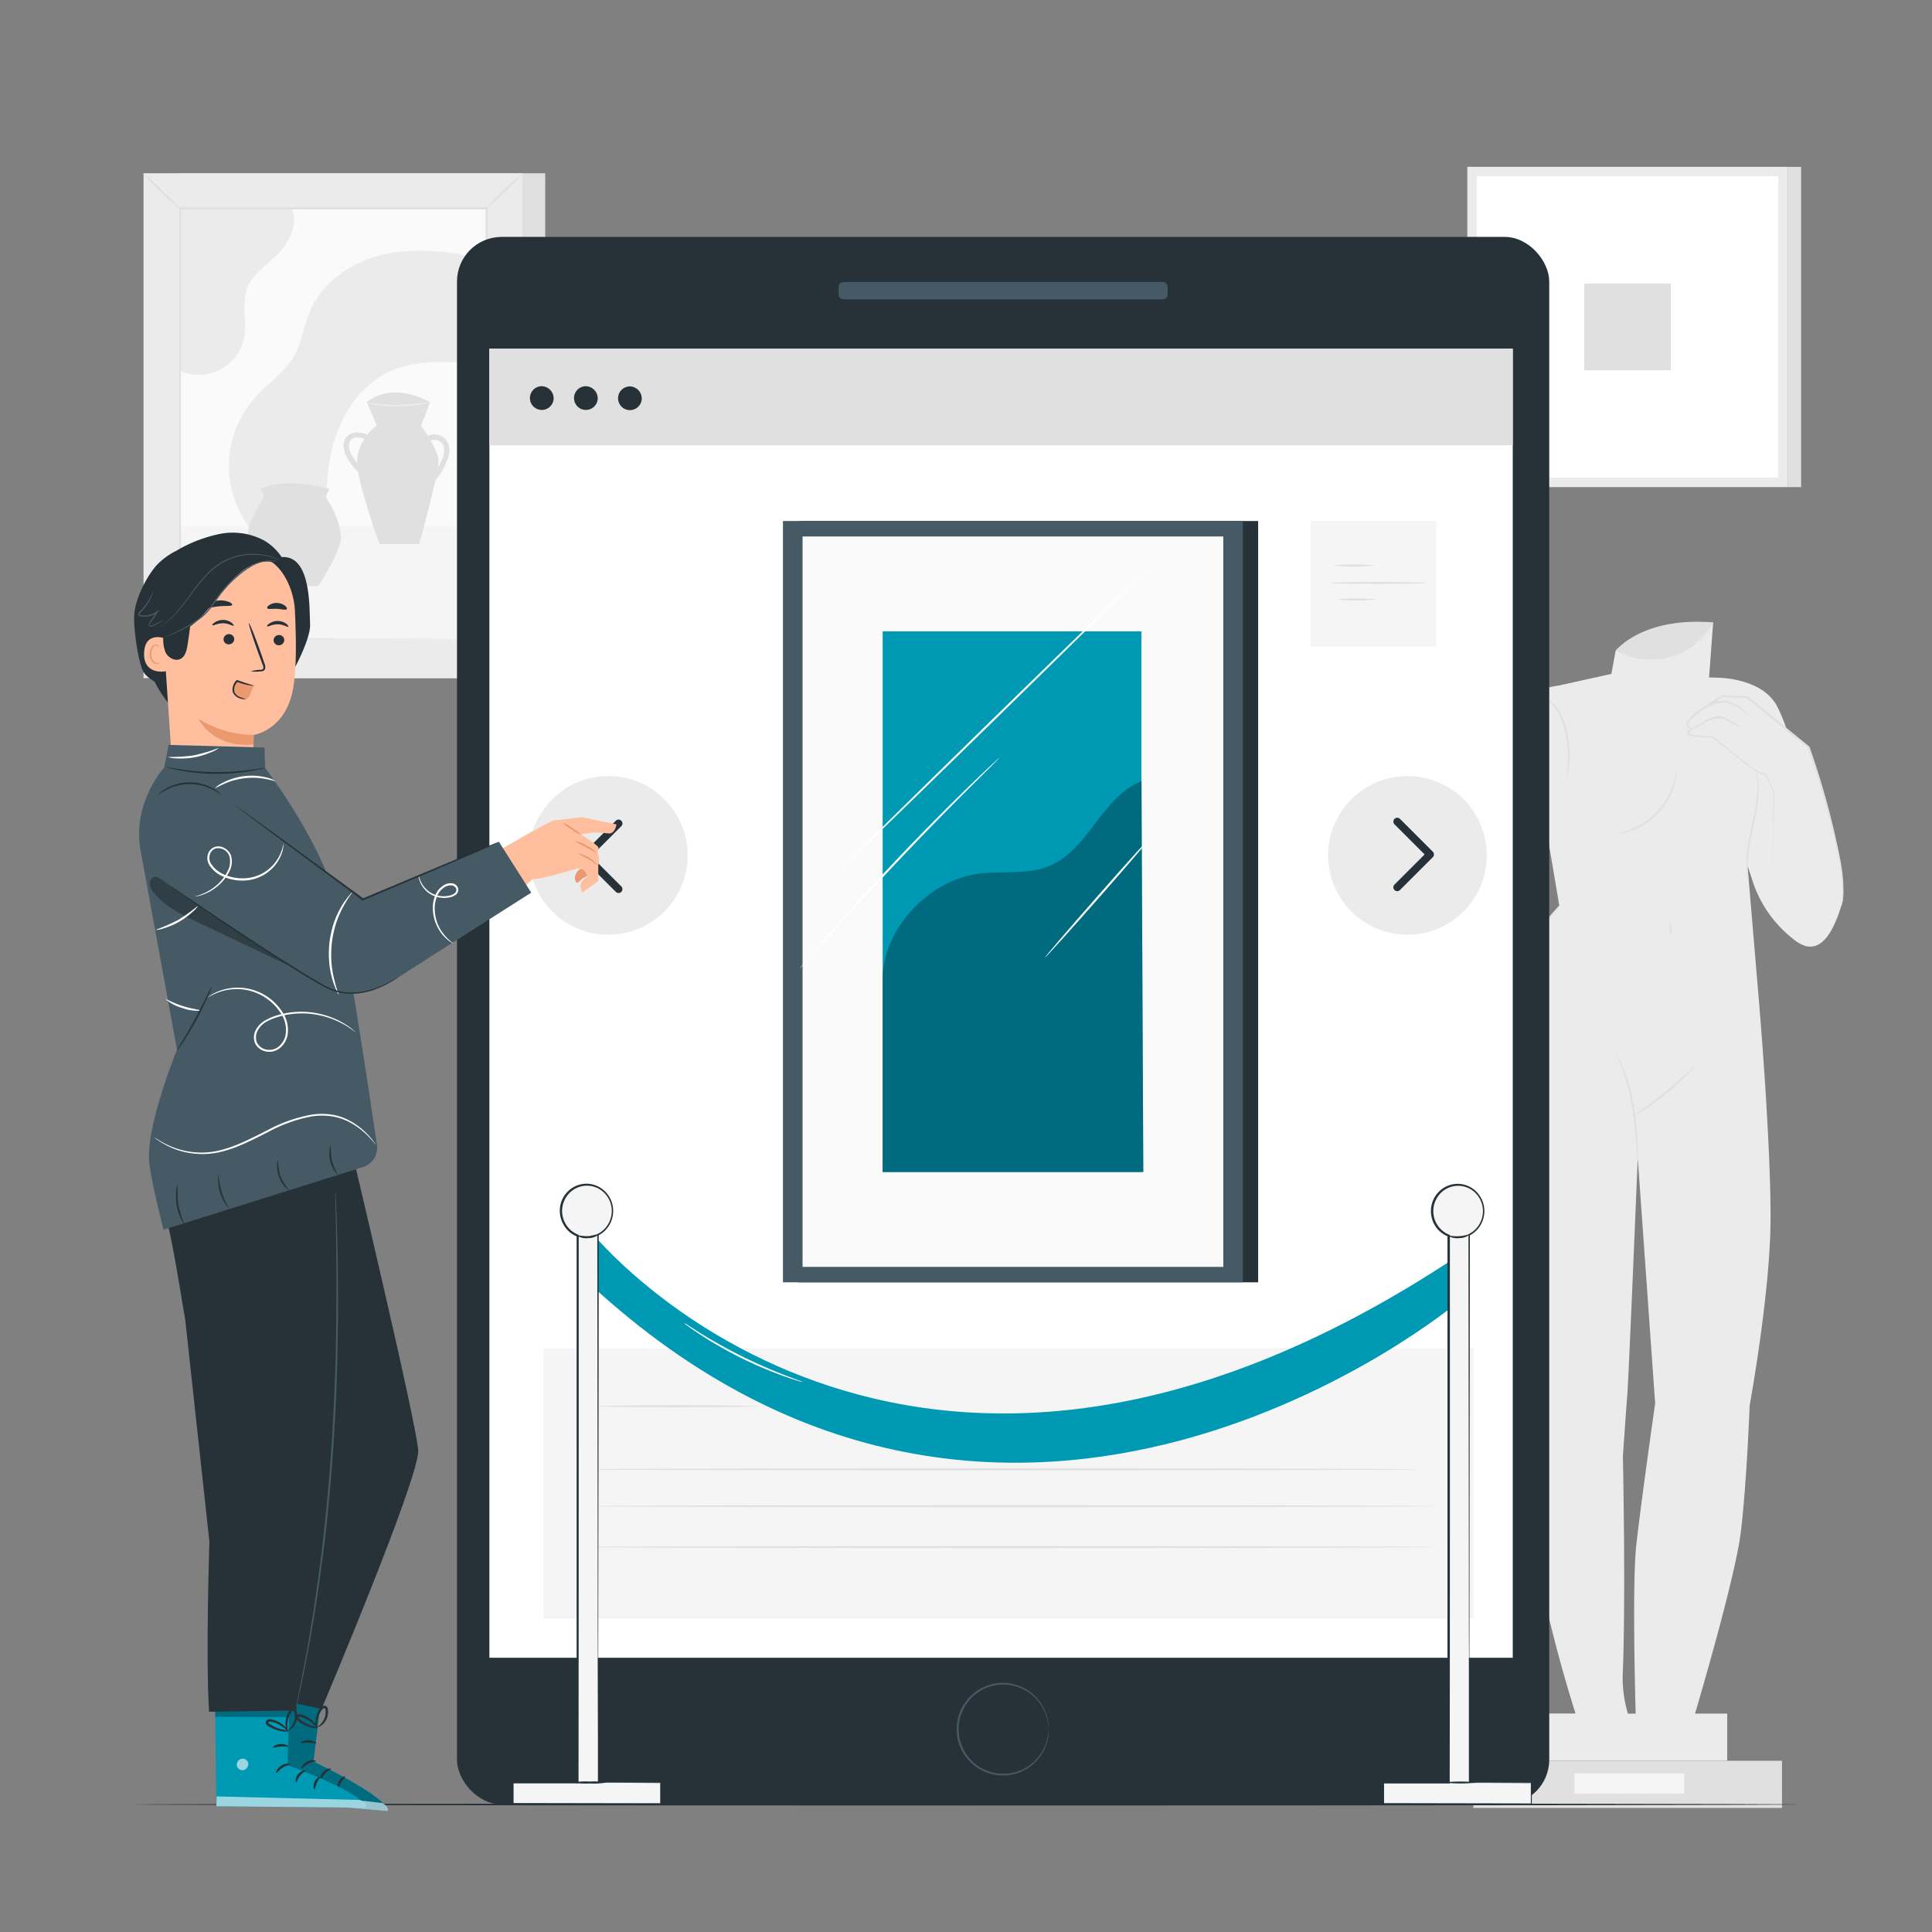 <svg xmlns="http://www.w3.org/2000/svg" viewBox="0 0 500 500"><rect x="0" y="0" width="500" height="500" fill="#808080" stroke="none"/><g id="freepik--background-complete--inject-114"><rect x="46.19" y="44.84" width="94.91" height="130.66" style="fill:#e0e0e0"></rect><rect x="37.15" y="44.84" width="98.02" height="130.66" style="fill:#ebebeb"></rect><rect x="46.5" y="53.98" width="79.34" height="111.44" style="fill:#fafafa"></rect><path d="M46.5,165.42h79.34V136.19H46.5Z" style="fill:#f5f5f5"></path><path d="M94.93,104.05l2.57,6s-5.86,4.28-5,10.87,5.74,19.91,5.74,19.91h10.26s5.13-18.57,5-21.62-4.52-9-4.52-9l2.32-6.1S102.14,98.43,94.93,104.05Z" style="fill:#e0e0e0"></path><path d="M94.4,123.71c-2-1.79-4.45-4-5.26-7a4,4,0,0,1,.45-3.55,3.57,3.57,0,0,1,3-1.26,9,9,0,0,1,2.86.7L95,113.82a8.05,8.05,0,0,0-2.43-.62,2.29,2.29,0,0,0-1.89.74,2.86,2.86,0,0,0-.21,2.38c.71,2.64,3,4.72,4.86,6.39Z" style="fill:#e0e0e0"></path><path d="M112.44,124.54l-1-.89a16,16,0,0,0,2.93-4.67,6.47,6.47,0,0,0,.59-2.32,2.89,2.89,0,0,0-.61-2,2.59,2.59,0,0,0-2.19-.8,3.84,3.84,0,0,0-2.27,1.16l-1-1a5.23,5.23,0,0,1,3.09-1.55,3.92,3.92,0,0,1,3.33,1.25,4.22,4.22,0,0,1,1,2.94,8.21,8.21,0,0,1-.69,2.78A17.39,17.39,0,0,1,112.44,124.54Z" style="fill:#e0e0e0"></path><path d="M111.3,104.1a9.33,9.33,0,0,1-2.36.59,35.07,35.07,0,0,1-5.84.53,36.93,36.93,0,0,1-5.85-.43,8.7,8.7,0,0,1-2.36-.56,16.82,16.82,0,0,1,2.41.21,53.55,53.55,0,0,0,5.8.28,55.55,55.55,0,0,0,5.79-.37A15.81,15.81,0,0,1,111.3,104.1Z" style="fill:#ebebeb"></path><path d="M125.84,69.05c-1-1.35-5.72-3.07-7.38-3.34-7.38-1.22-15.1-1.34-22.2,1S82.72,74.15,80,81.09C78.51,84.68,78.07,88.64,76.2,92c-2.38,4.29-6.72,7.06-10,10.68a26.6,26.6,0,0,0-1.39,34.21l19.92.25c-.49-7.84-.47-15.85,1.86-23.34S93.84,99.34,101,96.09c7.51-3.4,17-2.58,25.19-1.41Z" style="fill:#ebebeb"></path><path d="M75.34,54c2.21,3.4-.63,9-3.52,11.8S65.24,71,63.89,74.85s0,8.08-.63,12.09a12,12,0,0,1-16.76,9V54Z" style="fill:#ebebeb"></path><path d="M67.48,126.52s1.08,1.52.65,2.49-5.63,7.9-3.68,12.66a54.46,54.46,0,0,0,5.84,10H82.41s6-9.41,5.84-12.55c-.21-5.2-4-10.6-4-10.6l1-2S74,123.28,67.48,126.52Z" style="fill:#e0e0e0"></path><path d="M125.84,165.42s0-.19,0-.54,0-.89,0-1.57c0-1.4,0-3.44,0-6.09,0-5.32,0-13.08-.06-22.89,0-19.62-.07-47.45-.11-80.35l.22.22-79.33,0h0l.25-.25c0,41.74,0,80.34,0,111.44l-.2-.2,57.68.1,16,.05,4.21,0c1,0,1.45,0,1.45,0l-1.41,0-4.17,0-16,.06-57.81.1h-.2v-.2c0-31.1,0-69.7,0-111.44v-.25h.26l79.33,0h.23V54c0,33-.08,60.84-.11,80.49,0,9.8,0,17.54-.06,22.85,0,2.63,0,4.66,0,6,0,.67,0,1.19,0,1.54S125.84,165.42,125.84,165.42Z" style="fill:#e0e0e0"></path><path d="M135.16,44.84a33.45,33.45,0,0,1-4.48,4.75A58.23,58.23,0,0,1,125.84,54a34.66,34.66,0,0,1,4.49-4.75A61.16,61.16,0,0,1,135.16,44.84Z" style="fill:#e0e0e0"></path><path d="M36.89,44.81a45.78,45.78,0,0,1,5,4.41A44.42,44.42,0,0,1,46.58,54a45.88,45.88,0,0,1-5-4.42A43.05,43.05,0,0,1,36.89,44.81Z" style="fill:#e0e0e0"></path><path d="M37.15,175.5a44.27,44.27,0,0,1,4.45-4.94,43.78,43.78,0,0,1,4.81-4.6A44.46,44.46,0,0,1,42,170.9,43.78,43.78,0,0,1,37.15,175.5Z" style="fill:#e0e0e0"></path><path d="M134.85,175.67c-.13.08-1.75-2.57-4.26-5.42s-4.91-4.82-4.81-4.94a7,7,0,0,1,1.67,1.17,32.22,32.22,0,0,1,6.46,7.38A6.88,6.88,0,0,1,134.85,175.67Z" style="fill:#e0e0e0"></path><rect x="379.75" y="43.17" width="82.89" height="82.89" style="fill:#ebebeb"></rect><rect x="382.19" y="45.6" width="78.01" height="78.01" style="fill:#fff"></rect><rect x="410" y="73.41" width="22.4" height="22.4" style="fill:#e0e0e0"></rect><rect x="462.64" y="43.19" width="3.49" height="82.87" style="fill:#e0e0e0"></rect><path d="M383.13,272.84c-2.29,18.35,3.58,46.32,8.93,62.58s4.21,34.23,4.21,53.35,11.47,54.68,11.47,54.68v0H393.19v12.21H447V443.48h-8.33c2.23-7.53,10.54-36.15,11.86-47.06,1.53-12.62,2.28-32.71,2.28-32.71s5.45-29.65,5.41-48.69c0-21.35-3.1-57-3.1-57l-2.86-34,1.21,3.71A31.36,31.36,0,0,0,464.07,243a9.93,9.93,0,0,0,3.2,1.84c3.4.78,6.53-1.57,9.28-10.45s-8.49-41-8.49-41l-5.69-4.63a40.8,40.8,0,0,0-2.52-6.09c-3.85-7.18-15-7.27-15-7.27h0l-2.54-.09,1.05-14.18c-11.56-.74-19.87,1.79-25.24,7.27l-1.09,6-13.54,3s-9.66,1-13.55,7.58-20.5,45.38-20.66,50.46,17.1,25.57,17.1,25.57l.15-.24A47.16,47.16,0,0,0,383.13,272.84ZM420,432.36c.76-20.65,0-55.44,0-55.44s.76-11.09,1.15-16.06,2.7-61.17,2.7-61.17l4.5,63.49s-3.75,26.33-4.9,36.86c-1,9.35-.32,37.32-.14,43.44h-2A31.92,31.92,0,0,1,420,432.36ZM389.37,231l10.4-19,3.77,22.35A92.19,92.19,0,0,0,393,248.13Z" style="fill:#ebebeb"></path><path d="M420,432.36c.76-20.65,0-55.44,0-55.44s.76-11.09,1.15-16.06,2.7-61.17,2.7-61.17l4.5,63.49s-3.75,26.33-4.9,36.86c-1,9.35-.32,37.32-.14,43.44h-2A31.92,31.92,0,0,1,420,432.36ZM389.37,231l10.4-19,3.77,22.35A92.19,92.19,0,0,0,393,248.13Z" style="fill:none"></path><path d="M432.26,239c-.13,0-.2.67-.14,1.48s.23,1.46.36,1.44.2-.67.14-1.48S432.4,239,432.26,239Z" style="fill:#e0e0e0"></path><path d="M423.83,300.52a5,5,0,0,0,.06-1.13c0-.72,0-1.77-.07-3.06a84.9,84.9,0,0,0-1-10.05,43.18,43.18,0,0,0-2.65-9.76,23.4,23.4,0,0,0-1.36-2.75,4.67,4.67,0,0,0-.63-.93c-.08,0,.75,1.41,1.66,3.81a49.76,49.76,0,0,1,2.49,9.71c.65,3.87.93,7.42,1.14,10,.09,1.21.16,2.22.22,3A5.53,5.53,0,0,0,423.83,300.52Z" style="fill:#e0e0e0"></path><path d="M438.68,275.88a23.57,23.57,0,0,0-2.28,2c-1.38,1.27-3.31,3-5.53,4.79s-4.3,3.34-5.82,4.43a24.79,24.79,0,0,0-2.45,1.81,15.4,15.4,0,0,0,2.64-1.52,70.52,70.52,0,0,0,11.41-9.25A15.74,15.74,0,0,0,438.68,275.88Z" style="fill:#e0e0e0"></path><path d="M403.82,234.17a1.82,1.82,0,0,0-.35.34l-1,1.06c-.81.92-2,2.27-3.37,4s-3,3.77-4.69,6.15a71.85,71.85,0,0,0-5,8.07A56.2,56.2,0,0,0,383.75,270a51.64,51.64,0,0,0-.64,5.18c0,.57-.06,1-.08,1.42a2,2,0,0,0,0,.49,1.87,1.87,0,0,0,.1-.49c.05-.38.11-.84.18-1.4.1-1.23.4-3,.78-5.14a59.87,59.87,0,0,1,5.82-16,73.78,73.78,0,0,1,4.93-8c1.64-2.39,3.23-4.47,4.59-6.2l3.24-4.08.88-1.11C403.74,234.32,403.84,234.18,403.82,234.17Z" style="fill:#e0e0e0"></path><rect x="381.3" y="455.69" width="79.88" height="12.2" style="fill:#e0e0e0"></rect><path d="M405.52,200.82a2.55,2.55,0,0,0,.25-.87,22.45,22.45,0,0,0,.35-2.42,26.7,26.7,0,0,0-.54-8.05,20.77,20.77,0,0,0-1.38-4.25,10.07,10.07,0,0,0-2.07-3,5.61,5.61,0,0,0-2.09-1.33,3,3,0,0,0-.65-.16c-.15,0-.23,0-.23,0a7.45,7.45,0,0,1,2.72,1.75,10.28,10.28,0,0,1,1.9,3,22.84,22.84,0,0,1,1.31,4.16,30.35,30.35,0,0,1,.68,7.93C405.67,199.55,405.44,200.81,405.52,200.82Z" style="fill:#e0e0e0"></path><path d="M458.84,230a3,3,0,0,0,0-.44c0-.32,0-.76,0-1.31,0-1.18.06-2.86.1-5,.05-4.37.13-10.63.23-18.31v0l0,0-2.07-4.58,0-.1-.14,0a5.74,5.74,0,0,1-1.73-.62,16.36,16.36,0,0,1-1.68-1c-1.1-.74-2.16-1.64-3.27-2.51l-6.88-5.49-.07-.05h-.07c-1.31-.06-2.67-.15-4-.29a12.59,12.59,0,0,1-2-.33c-.19-.09-.14,0-.16-.11a.71.71,0,0,1,.16-.35,3.86,3.86,0,0,1,.69-.71l.38-.31-.47-.12a1.67,1.67,0,0,1-.84-.45c-.19-.21-.16-.47,0-.76a9.25,9.25,0,0,1,1.49-1.74l.07-.09c.05,0,.2-.18.33-.28l.42-.32.89-.63,1.84-1.23,3.82-2.47-.14,0h.13l6.25.26-.15-.05,15.94,13-.07-.11A219.88,219.88,0,0,1,476,222.66a48,48,0,0,1,.92,8.62,18.79,18.79,0,0,1-.2,2.29l-.12.58c0,.13,0,.2,0,.2l.06-.19.16-.58a14.65,14.65,0,0,0,.27-2.3,43.59,43.59,0,0,0-.79-8.66,209.37,209.37,0,0,0-8-29.35l0-.06-.05,0-15.92-13-.06-.05h-.08l-6.25-.27h-.21l-.07,0-3.82,2.47-1.85,1.24-.9.64a4.61,4.61,0,0,0-.9.78l.07-.08a9.47,9.47,0,0,0-1.59,1.85,1.39,1.39,0,0,0-.26.66,1,1,0,0,0,.24.7,2.14,2.14,0,0,0,1.11.6l-.1-.43a4.73,4.73,0,0,0-.79.82,1.18,1.18,0,0,0-.25.61.49.49,0,0,0,.15.41.78.78,0,0,0,.33.18,11.82,11.82,0,0,0,2.13.35c1.38.14,2.74.22,4.06.28l-.14-.05,6.91,5.47c1.11.87,2.17,1.76,3.3,2.52a16.09,16.09,0,0,0,1.73,1,5.75,5.75,0,0,0,1.92.66l-.19-.12c.74,1.6,1.44,3.14,2.1,4.57V205c0,7.68-.05,13.94-.07,18.31,0,2.15,0,3.83,0,5,0,.55,0,1,0,1.31A3.72,3.72,0,0,0,458.84,230Z" style="fill:#e0e0e0"></path><path d="M450.72,188.11c0-.07-.73-.33-1.81-1a20.56,20.56,0,0,0-2-1.17,4.79,4.79,0,0,0-2.83-.51,7.56,7.56,0,0,0-2.68,1c-.75.43-1.38.88-1.92,1.22-1.08.71-1.82,1-1.79,1.07a4.8,4.8,0,0,0,2-.77c1.14-.59,2.6-1.74,4.49-2a4.44,4.44,0,0,1,2.57.43c.76.34,1.41.75,2,1.06A4.31,4.31,0,0,0,450.72,188.11Z" style="fill:#e0e0e0"></path><path d="M452.57,185.2a9.13,9.13,0,0,0-1.8-1.83,9.68,9.68,0,0,0-2.37-1.5,6.41,6.41,0,0,0-3.44-.45,11.17,11.17,0,0,0-5.54,2.74,10,10,0,0,0-1.83,1.79,16.79,16.79,0,0,0,2.05-1.51,11.94,11.94,0,0,1,5.39-2.53,6.27,6.27,0,0,1,3.2.38,11,11,0,0,1,2.33,1.36A21.43,21.43,0,0,0,452.57,185.2Z" style="fill:#e0e0e0"></path><path d="M454.53,199.54c-.11,0,.3,1.59.28,4.17a31.86,31.86,0,0,1-.4,4.51c-.27,1.68-.65,3.53-1.08,5.46s-.8,3.8-1.06,5.5a29,29,0,0,0-.33,4.57,13.38,13.38,0,0,0,.1,1.76,8.19,8.19,0,0,0,.19,1.31,4.49,4.49,0,0,0,.28,1.1c.11,0-.27-1.59-.22-4.17a30.76,30.76,0,0,1,.44-4.5c.28-1.69.67-3.53,1.09-5.47s.79-3.8,1-5.5a26.49,26.49,0,0,0,.3-4.57A15.07,15.07,0,0,0,455,202a9,9,0,0,0-.21-1.31A5.5,5.5,0,0,0,454.53,199.54Z" style="fill:#e0e0e0"></path><path d="M389,231.78s-.22-.55-.87-1.22a8.53,8.53,0,0,0-3.06-1.93,8.32,8.32,0,0,0-3.6-.48,3.24,3.24,0,0,0-1.45.37,13.53,13.53,0,0,1,4.87.58A13.26,13.26,0,0,1,389,231.78Z" style="fill:#e0e0e0"></path><path d="M433.89,199.54c-.1,0-.19,1.31-.82,3.31a18.67,18.67,0,0,1-1.47,3.37,19.24,19.24,0,0,1-6,6.57,19.11,19.11,0,0,1-3.23,1.75c-1.95.8-3.25,1-3.23,1.1a3.35,3.35,0,0,0,.92-.1,6.38,6.38,0,0,0,1.06-.24,11.08,11.08,0,0,0,1.37-.43,17,17,0,0,0,3.36-1.69,20.2,20.2,0,0,0,3.52-3,19.67,19.67,0,0,0,2.66-3.76,16.74,16.74,0,0,0,1.4-3.48,10.59,10.59,0,0,0,.32-1.41,7.45,7.45,0,0,0,.15-1.08A3.91,3.91,0,0,0,433.89,199.54Z" style="fill:#e0e0e0"></path><rect x="407.44" y="458.97" width="28.46" height="5.22" style="fill:#f5f5f5"></rect><path d="M443.41,161.09s-10.37,15.26-25.24,7.27C418.17,168.36,425.13,159.54,443.41,161.09Z" style="fill:#e0e0e0"></path><path d="M418.54,168a41.46,41.46,0,0,0,3.9,1.48,17.94,17.94,0,0,0,9.88,0,19.38,19.38,0,0,0,8.43-5.2c1.78-1.87,2.57-3.29,2.66-3.23a4.36,4.36,0,0,1-.52,1,17.87,17.87,0,0,1-1.86,2.48,18.64,18.64,0,0,1-8.56,5.45,17.46,17.46,0,0,1-10.13-.15,15.1,15.1,0,0,1-2.85-1.23A3.58,3.58,0,0,1,418.54,168Z" style="fill:#e0e0e0"></path></g><g id="freepik--Device--inject-114"><rect x="118.27" y="61.31" width="282.67" height="405.66" rx="11.55" style="fill:#263238"></rect><rect x="126.65" y="90.25" width="264.85" height="338.78" style="fill:#fff"></rect><path d="M271.38,447.51a22.15,22.15,0,0,0-.46-2.85,11.79,11.79,0,0,0-4.29-6.37,11.58,11.58,0,0,0-10.95-1.62,10.92,10.92,0,0,0-2.92,1.58,10.47,10.47,0,0,0-2.43,2.45,11.47,11.47,0,0,0,0,13.62,10.71,10.71,0,0,0,2.43,2.46,10.88,10.88,0,0,0,2.92,1.57,11.57,11.57,0,0,0,10.95-1.62,11.79,11.79,0,0,0,4.29-6.37,21.86,21.86,0,0,0,.46-2.85,3.91,3.91,0,0,1,0,.75,5.34,5.34,0,0,1-.06.92,8.48,8.48,0,0,1-.22,1.23,11.76,11.76,0,0,1-4.27,6.6,11.87,11.87,0,0,1-11.32,1.77,12,12,0,0,1-5.59-4.17,11.94,11.94,0,0,1,0-14.2,11.22,11.22,0,0,1,2.55-2.55,11.6,11.6,0,0,1,3-1.62,11.87,11.87,0,0,1,15.59,8.37,8.6,8.6,0,0,1,.22,1.24,5.17,5.17,0,0,1,.06.91A3.91,3.91,0,0,1,271.38,447.51Z" style="fill:#455a64"></path><rect x="217.04" y="72.99" width="85.14" height="4.48" rx="1.22" style="fill:#455a64"></rect><rect x="126.65" y="90.25" width="264.85" height="25" style="fill:#e0e0e0"></rect><path d="M143.28,103.19a3.07,3.07,0,1,1-3.07-3.24A3.16,3.16,0,0,1,143.28,103.19Z" style="fill:#263238"></path><path d="M154.69,103.19a3.07,3.07,0,1,1-3.07-3.24A3.16,3.16,0,0,1,154.69,103.19Z" style="fill:#263238"></path><path d="M166.09,103.19A3.07,3.07,0,1,1,163,100,3.16,3.16,0,0,1,166.09,103.19Z" style="fill:#263238"></path><rect x="140.63" y="348.95" width="240.73" height="69.91" style="fill:#f5f5f5"></rect><path d="M196,363.93c0,.14-9.35.26-20.88.26s-20.89-.12-20.89-.26,9.35-.26,20.89-.26S196,363.79,196,363.93Z" style="fill:#e0e0e0"></path><path d="M367.15,380.27c0,.15-48.88.26-109.17.26s-109.18-.11-109.18-.26S197.67,380,258,380,367.15,380.13,367.15,380.27Z" style="fill:#e0e0e0"></path><path d="M371.69,389.8c0,.15-49.39.27-110.3.27s-110.32-.12-110.32-.27,49.38-.26,110.32-.26S371.69,389.66,371.69,389.8Z" style="fill:#e0e0e0"></path><path d="M371.51,400.38c0,.14-50.1.26-111.89.26s-111.91-.12-111.91-.26,50.09-.26,111.91-.26S371.51,400.24,371.51,400.38Z" style="fill:#e0e0e0"></path><circle cx="157.43" cy="221.37" r="20.53" style="fill:#ebebeb"></circle><path d="M160.08,231.11a1,1,0,0,1-.7-.29l-8.5-8.5a1,1,0,0,1-.3-.71,1,1,0,0,1,.3-.71l8.5-8.5a1,1,0,0,1,1.41,0,1,1,0,0,1,0,1.42L153,221.61l7.79,7.79a1,1,0,0,1-.71,1.71Z" style="fill:#263238"></path><circle cx="364.25" cy="221.37" r="20.53" style="fill:#ebebeb"></circle><path d="M361.6,230.63a1,1,0,0,1-.7-.29,1,1,0,0,1,0-1.42l7.79-7.79-7.79-7.79a1,1,0,0,1,1.41-1.42l8.5,8.5a1,1,0,0,1,0,1.42l-8.5,8.5A1,1,0,0,1,361.6,230.63Z" style="fill:#263238"></path><rect x="206.59" y="134.84" width="119.02" height="197.02" style="fill:#263238"></rect><rect x="202.63" y="134.84" width="119.02" height="197.02" style="fill:#455a64"></rect><rect x="207.7" y="138.84" width="108.89" height="189.03" style="fill:#fafafa"></rect><rect x="228.43" y="163.4" width="66.96" height="139.9" style="fill:#0099B3"></rect><path d="M228.43,253.79C228.28,240.73,240,228,253,226.14c6.17-.87,12.72.36,18.49-2,10.29-4.22,13.57-17.89,23.93-21.95l.47,101.12H228.43Z" style="fill:#0099B3"></path><g style="opacity:0.3"><path d="M228.43,253.79C228.28,240.73,240,228,253,226.14c6.17-.87,12.72.36,18.49-2,10.29-4.22,13.57-17.89,23.93-21.95l.47,101.12H228.43Z"></path></g><path d="M298.91,145.42c.1.11-18.65,18.58-41.87,41.26s-42.14,41-42.24,40.9,18.64-18.58,41.87-41.27S298.81,145.32,298.91,145.42Z" style="fill:#fff"></path><path d="M207,250.63a5.57,5.57,0,0,1,.46-.61l1.39-1.69c1.22-1.46,3-3.55,5.23-6.11,4.46-5.12,10.73-12.11,17.86-19.64s13.77-14.16,18.64-18.89c2.44-2.37,4.43-4.27,5.82-5.56l1.61-1.48a4.77,4.77,0,0,1,.59-.49,5,5,0,0,1-.52.57l-1.54,1.55-5.7,5.67c-4.81,4.79-11.4,11.47-18.52,19s-13.43,14.46-18,19.52l-5.35,6-1.47,1.62A3.51,3.51,0,0,1,207,250.63Z" style="fill:#fff"></path><path d="M298.19,216.24c.11.1-6,7.24-13.7,16s-14,15.71-14.09,15.62,6-7.24,13.7-16S298.08,216.15,298.19,216.24Z" style="fill:#fff"></path><rect x="339.23" y="134.84" width="32.47" height="32.47" style="fill:#f5f5f5"></rect><path d="M356,146.35a60,60,0,0,1-11.16,0,60,60,0,0,1,11.16,0Z" style="fill:#e0e0e0"></path><path d="M368.8,150.86c0,.15-5.42.26-12.1.26s-12.11-.11-12.11-.26,5.42-.26,12.11-.26S368.8,150.72,368.8,150.86Z" style="fill:#e0e0e0"></path><path d="M356.22,155.14a50.25,50.25,0,0,1-10.21,0,48.4,48.4,0,0,1,10.21,0Z" style="fill:#e0e0e0"></path><path d="M152.86,318.69S234,420.21,377.05,325.2v12s-114.88,96.12-224.19-4.72Z" style="fill:#0099B3"></path><path d="M154.74,461.32V319.54a6.66,6.66,0,1,0-5.3.24V461.32H132.63v5.47h38.29v-5.47Z" style="fill:#f5f5f5"></path><path d="M154.74,461.32l1.07,0,3.11,0,12-.06h.1v.1c0,1.68,0,3.51,0,5.47v.11h-.11l-38.29.07h-.18v-5.84h17l-.21.2c0-33,0-74.28,0-119,0-7.64,0-15.18,0-22.57l.16.23a7,7,0,0,1-3.62-3.23A7.19,7.19,0,0,1,145,312a7.1,7.1,0,0,1,2.44-4.09,6.8,6.8,0,0,1,8.8.11,7.11,7.11,0,0,1,2.32,4,7.25,7.25,0,0,1-.59,4.52,7.09,7.09,0,0,1-3.16,3.2l.13-.22c0,41.12-.09,76.53-.11,101.68,0,12.58-.06,22.59-.07,29.47,0,3.43,0,6.08,0,7.88,0,.9,0,1.58,0,2.05s0,.7,0,.7,0-.22,0-.67,0-1.14,0-2c0-1.79,0-4.42,0-7.83,0-6.87,0-16.86-.07-29.42,0-25.19-.07-60.65-.11-101.84v-.15l.13-.07a6.53,6.53,0,0,0,2.94-3,6.7,6.7,0,0,0,.55-4.21,6.62,6.62,0,0,0-2.16-3.71,6.34,6.34,0,0,0-8.17-.1,6.62,6.62,0,0,0-1.61,8.23,6.55,6.55,0,0,0,3.35,3l.16.06v22.74c0,44.69,0,86-.05,119v.2h-17l.19-.19c0,1.92,0,3.8,0,5.47l-.18-.18,38.29.07-.12.11c0-2,0-3.79,0-5.47l.1.1-12.06-.06-3.09,0Z" style="fill:#263238"></path><path d="M155.28,319.22a4.3,4.3,0,0,1-3,1.2,4.37,4.37,0,0,1-3.17-.79,19.29,19.29,0,0,0,3.13.29A19.25,19.25,0,0,0,155.28,319.22Z" style="fill:#263238"></path><path d="M157,461.31a19.44,19.44,0,0,1-4.4.25,19.44,19.44,0,0,1-4.4-.25,19.44,19.44,0,0,1,4.4-.25A19.44,19.44,0,0,1,157,461.31Z" style="fill:#263238"></path><path d="M380.15,461.32V319.54a6.66,6.66,0,1,0-5.3.24V461.32H358v5.47h38.29v-5.47Z" style="fill:#f5f5f5"></path><path d="M380.15,461.32l1.07,0,3.11,0,12-.06h.1v.1c0,1.68,0,3.51,0,5.47v.11h-.11L358,467h-.18v-5.84h17l-.21.2c0-33,0-74.28,0-119V319.78l.16.23a7,7,0,0,1-3.62-3.23,7.19,7.19,0,0,1-.69-4.75,7.1,7.1,0,0,1,2.44-4.09,6.8,6.8,0,0,1,8.8.11,7.11,7.11,0,0,1,2.32,4,7.25,7.25,0,0,1-.59,4.52,7.09,7.09,0,0,1-3.16,3.2l.13-.22c-.05,41.12-.09,76.53-.11,101.68,0,12.58-.06,22.59-.07,29.47,0,3.43,0,6.08,0,7.88,0,.9,0,1.58,0,2.05s0,.7,0,.7,0-.22,0-.67,0-1.14,0-2c0-1.79,0-4.42,0-7.83,0-6.87,0-16.86-.07-29.42,0-25.19-.07-60.65-.11-101.84v-.15l.13-.07a6.53,6.53,0,0,0,2.94-3,6.7,6.7,0,0,0,.55-4.21,6.62,6.62,0,0,0-2.16-3.71,6.34,6.34,0,0,0-8.17-.1,6.65,6.65,0,0,0-1.61,8.23,6.55,6.55,0,0,0,3.35,3l.16.06v22.74c0,44.69,0,86-.05,119v.2H358l.19-.19c0,1.92,0,3.8,0,5.47l-.18-.18,38.29.07-.12.11c0-2,0-3.79,0-5.47l.1.1-12.05-.06-3.1,0Z" style="fill:#263238"></path><path d="M380.69,319.22a4.3,4.3,0,0,1-3,1.2,4.37,4.37,0,0,1-3.17-.79,10,10,0,0,0,6.2-.41Z" style="fill:#263238"></path><path d="M382.39,461.31a38.84,38.84,0,0,1-8.8,0,38.84,38.84,0,0,1,8.8,0Z" style="fill:#263238"></path><path d="M207.78,357.68a7.26,7.26,0,0,1-1.31-.34c-.84-.24-2.05-.64-3.52-1.16a104.29,104.29,0,0,1-21.84-10.86c-1.31-.86-2.35-1.58-3.05-2.1a7,7,0,0,1-1.06-.85,7.07,7.07,0,0,1,1.17.68l3.13,2c2.65,1.64,6.38,3.8,10.64,5.92s8.23,3.78,11.13,4.91l3.46,1.31A6.77,6.77,0,0,1,207.78,357.68Z" style="fill:#fff"></path></g><g id="freepik--Floor--inject-114"><path d="M465.35,467c0,.14-96.43.26-215.34.26S34.65,467.11,34.65,467s96.4-.26,215.36-.26S465.35,466.83,465.35,467Z" style="fill:#263238"></path></g><g id="freepik--Character--inject-114"><path d="M83.56,436.09,81.13,455.9s19.31,9.12,19.22,12.82l-38.57-3.33,2.52-31Z" style="fill:#0099B3"></path><g style="opacity:0.3"><path d="M83.56,436.09,81.13,455.9s19.31,9.12,19.22,12.82l-38.57-3.33,2.52-31Z"></path></g><g style="opacity:0.6"><path d="M69.35,453.19a1.58,1.58,0,0,0-1.25,1.7,1.52,1.52,0,0,0,1.68,1.25,1.67,1.67,0,0,0,1.31-1.81,1.58,1.58,0,0,0-1.89-1.1" style="fill:#fff"></path></g><g style="opacity:0.6"><path d="M61.78,465.39l.37-3.12L99,466.64s1.65.89,1.35,2.08Z" style="fill:#fff"></path></g><path d="M81.77,455.75c0,.19-1,.19-2,.72s-1.54,1.27-1.71,1.18.21-1.15,1.41-1.76S81.83,455.58,81.77,455.75Z" style="fill:#263238"></path><path d="M85.67,457.78c0,.18-.81.43-1.52,1.17s-1,1.57-1.16,1.55-.21-1.1.69-2S85.68,457.6,85.67,457.78Z" style="fill:#263238"></path><path d="M87.55,462.82c-.17,0-.35-.94.22-1.93s1.49-1.32,1.55-1.16-.52.67-1,1.49S87.74,462.82,87.55,462.82Z" style="fill:#263238"></path><path d="M81.82,451.18c-.09.16-.93-.17-2-.19s-1.93.24-2,.07.78-.77,2-.73S81.93,451,81.82,451.18Z" style="fill:#263238"></path><path d="M82.24,447.17a3.64,3.64,0,0,1-1.93-.17,9.16,9.16,0,0,1-2-.8,7.88,7.88,0,0,1-1-.69,2.24,2.24,0,0,1-.55-.5.82.82,0,0,1,0-1,1,1,0,0,1,.86-.36,2.74,2.74,0,0,1,.72.16,7.81,7.81,0,0,1,1.17.52,7,7,0,0,1,1.68,1.32,3.36,3.36,0,0,1,1,1.67c-.1.06-.48-.57-1.33-1.33a7.69,7.69,0,0,0-1.64-1.12,6.58,6.58,0,0,0-1.08-.44c-.4-.15-.75-.18-.87,0s0,.1,0,.22a1.83,1.83,0,0,0,.4.37,8,8,0,0,0,1,.67,9.84,9.84,0,0,0,1.8.88A15,15,0,0,1,82.24,447.17Z" style="fill:#263238"></path><path d="M82,447.42a3.09,3.09,0,0,1-.34-1.91,6.27,6.27,0,0,1,.44-2.09,5.88,5.88,0,0,1,.6-1.13,1.58,1.58,0,0,1,1.31-.87.88.88,0,0,1,.76.61,2.6,2.6,0,0,1,.14.72,4.68,4.68,0,0,1-.11,1.31,4.42,4.42,0,0,1-1,1.92c-.84.93-1.65,1.09-1.66,1s.64-.41,1.3-1.32a4.27,4.27,0,0,0,.83-2.88c0-.42-.15-.76-.31-.73s-.54.26-.73.57a6,6,0,0,0-.57,1,6.75,6.75,0,0,0-.54,1.89C81.94,446.68,82.08,447.4,82,447.42Z" style="fill:#263238"></path><path d="M75,436.85l-.59,19.95s20.08,7.29,20.33,11L56,467.46l-.38-30.53Z" style="fill:#0099B3"></path><g style="opacity:0.6"><path d="M62.38,455.2A1.58,1.58,0,0,0,61.3,457a1.52,1.52,0,0,0,1.79,1.09,1.67,1.67,0,0,0,1.13-1.93,1.57,1.57,0,0,0-2-.92" style="fill:#fff"></path></g><g style="opacity:0.6"><path d="M56,467.46l.07-2.55,37.09.92s1.73.74,1.54,2Z" style="fill:#fff"></path></g><path d="M75,456.6c0,.19-.95.28-1.88.89s-1.41,1.41-1.59,1.34.1-1.17,1.24-1.89S75,456.42,75,456.6Z" style="fill:#263238"></path><path d="M79.06,458.25c0,.18-.77.51-1.41,1.31s-.81,1.65-1,1.65-.32-1.08.49-2.06S79.06,458.07,79.06,458.25Z" style="fill:#263238"></path><path d="M81.4,463.09c-.17.05-.44-.9,0-1.94s1.36-1.45,1.44-1.3-.46.72-.84,1.58S81.59,463.07,81.4,463.09Z" style="fill:#263238"></path><path d="M74.62,452c-.08.17-1-.09-2,0s-1.9.43-2,.26.7-.84,2-.91S74.71,451.89,74.62,452Z" style="fill:#263238"></path><g style="opacity:0.3"><polygon points="74.83 440.8 74.73 444.36 55.7 444.31 55.65 441.11 74.83 440.8"></polygon></g><path d="M74.66,448a3.6,3.6,0,0,1-1.94,0,8.92,8.92,0,0,1-2-.61,9.22,9.22,0,0,1-1.12-.58,2.43,2.43,0,0,1-.59-.45.83.83,0,0,1-.09-1,1.05,1.05,0,0,1,.83-.44,2.55,2.55,0,0,1,.72.1,6.14,6.14,0,0,1,1.21.41,6.82,6.82,0,0,1,1.8,1.16c.9.82,1.21,1.53,1.15,1.56s-.53-.52-1.45-1.2a7.72,7.72,0,0,0-1.73-1,7.33,7.33,0,0,0-1.12-.33c-.41-.11-.76-.11-.86.08s0,.09,0,.21a2,2,0,0,0,.43.33,9.83,9.83,0,0,0,1,.58,11,11,0,0,0,1.88.71A13.83,13.83,0,0,1,74.66,448Z" style="fill:#263238"></path><path d="M74.42,448.28c-.07,0-.45-.64-.53-1.87a6.42,6.42,0,0,1,.25-2.12,6.56,6.56,0,0,1,.49-1.18,1.59,1.59,0,0,1,1.23-1,.9.9,0,0,1,.81.54,2.73,2.73,0,0,1,.21.7,4.44,4.44,0,0,1-.81,3.32c-.75,1-1.53,1.24-1.55,1.17s.59-.46,1.16-1.43a4.3,4.3,0,0,0,.61-1.82,4.25,4.25,0,0,0-.05-1.12c-.06-.41-.22-.75-.37-.7s-.52.31-.68.64a6.91,6.91,0,0,0-.47,1.05,6.75,6.75,0,0,0-.36,1.94C74.31,447.55,74.52,448.25,74.42,448.28Z" style="fill:#263238"></path><path d="M90.23,294.48s17.62,73.95,18,80.89-25,66.89-25,66.89l-18.64-3.89s2.86-88.39,3.5-90.12S64.16,303,64.16,303Z" style="fill:#263238"></path><path d="M46.19,288.89l43.46,2L82,368.15l-5.28,74.51L54.1,443c-.88-14.42.09-44,.09-44l-1.38-12.74-4.89-44.87c-.4-1.91-1.82-11.43-3.32-19.06-.86-4.38-2.13-10.08-2.38-11.93C41.46,305,46.19,288.89,46.19,288.89Z" style="fill:#263238"></path><path d="M86.78,308.66a1.88,1.88,0,0,0,0,.35v1c0,.92,0,2.23.07,3.91s.09,3.77.12,6.18.09,5.16.09,8.2c0,6.07,0,13.29-.17,21.32s-.57,16.84-1.2,26.08-1.51,18-2.46,26c-.51,4-1,7.77-1.52,11.29-.26,1.77-.49,3.47-.76,5.11l-.78,4.7c-.47,3-1,5.69-1.43,8.06s-.83,4.41-1.18,6.08l-.77,3.83c-.08.42-.14.75-.18,1a1.72,1.72,0,0,0,0,.34,3.06,3.06,0,0,0,.09-.33c.06-.25.13-.57.23-1,.2-.9.49-2.18.85-3.82s.81-3.69,1.25-6.06,1-5.06,1.5-8.06c.26-1.49.53-3.06.81-4.7s.51-3.34.79-5.1c.56-3.53,1-7.32,1.56-11.3,1-8,1.84-16.77,2.49-26s1-18.08,1.17-26.1.17-15.27.08-21.34c0-3-.11-5.78-.16-8.19s-.12-4.49-.19-6.19-.13-3-.16-3.91c0-.42,0-.76-.06-1A1.6,1.6,0,0,0,86.78,308.66Z" style="fill:#455a64"></path><path d="M37.16,162.71a28.49,28.49,0,0,0,8.7,21.72l4.29-11.72" style="fill:#263238"></path><path d="M68.28,139.84a17.25,17.25,0,0,0-11.59-1.62,36.47,36.47,0,0,0-11.08,4.33,18,18,0,0,0-5.32,4c-2.6,3.14-5.21,8.34-5.53,12.41-.26,3.28.85,11.55,2.18,14.56,1.23,2.77,7.16,5,10.1,5.7l27.65-31A13.7,13.7,0,0,0,68.28,139.84Z" style="fill:#263238"></path><path d="M72.87,144.17l-6.47-1.28c3.39,8.51,4,27.84,5.85,36.81,2.45-3.43,8.2-13.89,8-18.1S80.59,143.6,72.87,144.17Z" style="fill:#263238"></path><path d="M76.32,158c-.31-6.49-4.47-14.51-10.94-13.94l-15,3.53a11.08,11.08,0,0,0-8.53,10.05c0,.24,0-.06,0,.13l2.6,38.74L55.21,219h0l10.33-23.15c.07-3.15.12-5.66.12-5.65s8.3-1.23,10.19-12C76.8,172.81,76.65,165.21,76.32,158Z" style="fill:#ffbe9d"></path><path d="M73.57,165.62A1.4,1.4,0,0,1,72.21,167a1.34,1.34,0,0,1-1.41-1.28,1.39,1.39,0,0,1,1.36-1.37A1.32,1.32,0,0,1,73.57,165.62Z" style="fill:#263238"></path><path d="M74.61,162.21c-.17.17-1.21-.62-2.7-.64s-2.59.71-2.75.52.1-.4.58-.74a3.79,3.79,0,0,1,2.21-.64,3.65,3.65,0,0,1,2.15.73C74.55,161.8,74.7,162.13,74.61,162.21Z" style="fill:#263238"></path><path d="M60.62,165.39a1.39,1.39,0,0,1-1.36,1.37,1.33,1.33,0,0,1-1.41-1.27,1.4,1.4,0,0,1,1.36-1.38A1.34,1.34,0,0,1,60.62,165.39Z" style="fill:#263238"></path><path d="M60.46,161.94c-.18.18-1.22-.62-2.71-.64s-2.59.71-2.75.52.1-.4.58-.74a3.79,3.79,0,0,1,2.21-.64,3.63,3.63,0,0,1,2.15.73C60.39,161.53,60.54,161.86,60.46,161.94Z" style="fill:#263238"></path><path d="M64.9,173.74a9.53,9.53,0,0,1,2.43-.4c.38,0,.74-.1.81-.36a1.94,1.94,0,0,0-.24-1.13c-.34-.93-.7-1.9-1.08-2.92-1.49-4.15-2.57-7.57-2.4-7.63s1.52,3.26,3,7.42l1,2.93a2.16,2.16,0,0,1,.17,1.5.94.94,0,0,1-.63.54,2.73,2.73,0,0,1-.65.08A10,10,0,0,1,64.9,173.74Z" style="fill:#263238"></path><path d="M51.4,186.07s3.38,7.48,14.21,6.65l0-2.54A27.18,27.18,0,0,1,51.4,186.07Z" style="fill:#eb996e"></path><path d="M60.09,156.55c-.15.4-1.64.18-3.39.36s-3.18.64-3.4.27c-.1-.18.15-.55.73-.94a6,6,0,0,1,5.17-.48C59.84,156,60.16,156.35,60.09,156.55Z" style="fill:#263238"></path><path d="M74.21,157.64c-.26.33-1.29,0-2.52-.07s-2.28.19-2.52-.17c-.1-.18.07-.51.53-.82a3.43,3.43,0,0,1,2.06-.53,3.49,3.49,0,0,1,2,.72C74.19,157.12,74.33,157.47,74.21,157.64Z" style="fill:#263238"></path><path d="M73.57,148.09a4.75,4.75,0,0,0-4.15-2.77,9.24,9.24,0,0,0-5,1.35c-6.5,3.6-10,12.52-16.41,16.25-1.58.91-3.6,0-5,1.24s-2.25,3.21-1.55,4.9a15.3,15.3,0,0,1-2.13-3.77,5.14,5.14,0,0,1,.25-4.21c.57-.94,1.56-1.65,1.84-2.71s-.1-1.93,0-2.89a6.3,6.3,0,0,1,1-2.74A28.17,28.17,0,0,1,53,142.07a18.3,18.3,0,0,1,9.53-2.27,13.94,13.94,0,0,1,8.95,3.75c1.4,1.35,2.87,2.75,2.1,4.54" style="fill:#263238"></path><path d="M43.18,165.5c-.11-.31-5.7-2.45-5.89,3.54-.18,5.81,5.71,4.78,5.72,4.61S43.18,165.5,43.18,165.5Z" style="fill:#ffbe9d"></path><path d="M41.28,171.4s-.1.06-.27.14a1,1,0,0,1-.76,0,2.5,2.5,0,0,1-1.1-2.28,3.32,3.32,0,0,1,.33-1.44,1.18,1.18,0,0,1,.78-.76.52.52,0,0,1,.59.3c.07.16,0,.28.06.29s.13-.1.09-.34a.61.61,0,0,0-.22-.37.73.73,0,0,0-.55-.16,1.42,1.42,0,0,0-1.09.87,3.45,3.45,0,0,0-.39,1.61,2.62,2.62,0,0,0,1.4,2.55,1.09,1.09,0,0,0,.93-.12C41.27,171.54,41.3,171.41,41.28,171.4Z" style="fill:#eb996e"></path><path d="M40.92,162.47l.36-.19c.22-.14.57-.32,1-.6a20.74,20.74,0,0,0,3.19-2.8A57.78,57.78,0,0,0,49.4,154a44.93,44.93,0,0,1,4.91-5.89,18.37,18.37,0,0,1,3.14-2.39,15.29,15.29,0,0,1,3.38-1.46,16.86,16.86,0,0,1,6.18-.64,16.07,16.07,0,0,1,4.11.89,10.45,10.45,0,0,1,1.07.42,1.8,1.8,0,0,0,.38.14l-.36-.19a9.94,9.94,0,0,0-1-.47,15.1,15.1,0,0,0-4.14-1,16.38,16.38,0,0,0-6.26.59,15.64,15.64,0,0,0-3.44,1.46,18.57,18.57,0,0,0-3.19,2.43,44.34,44.34,0,0,0-4.93,5.93,60.92,60.92,0,0,1-3.88,4.94,21.57,21.57,0,0,1-3.11,2.84c-.41.29-.74.49-1,.64Z" style="fill:#455a64"></path><path d="M42.36,164.14a8.86,8.86,0,0,0,.48,4.69c.7,1.43,2.54,2.42,3.93,1.66,1.14-.63,1.51-2.06,1.72-3.34.63-3.7.95-7.44,1.6-11.13Z" style="fill:#263238"></path><path d="M61.18,176.5a2.88,2.88,0,0,0-.5,2.61A2.93,2.93,0,0,0,62.53,181a1.7,1.7,0,0,0,1.09,0,2.37,2.37,0,0,0,1.18-1.48l.63-1.49a.71.71,0,0,0,.07-.53c-.08-.17-.3-.24-.49-.29l-3.71-1" style="fill:#eb996e"></path><path d="M63.54,180.88a3.33,3.33,0,0,1-1.69-.24,2.72,2.72,0,0,1-1.47-1.24,2,2,0,0,1-.2-1.16,3.2,3.2,0,0,1,.32-1.19,3.15,3.15,0,0,1,.72-1l.1-.09.12.05c2.46.92,4.38,1.4,4.36,1.5a15.16,15.16,0,0,1-4.51-1.09l.22,0a2.83,2.83,0,0,0-.61.83,2.42,2.42,0,0,0-.15,2A2.47,2.47,0,0,0,62,180.34C62.89,180.74,63.56,180.8,63.54,180.88Z" style="fill:#263238"></path><path d="M72.19,145.29s-.52-.11-1.45-.15a9.74,9.74,0,0,0-3.86.63A12.69,12.69,0,0,0,64.44,147a27.49,27.49,0,0,0-2.52,1.86A29.53,29.53,0,0,0,57,154c-.76,1-1.44,2.08-2.16,3.05a14.43,14.43,0,0,1-2.39,2.58,26.18,26.18,0,0,1-5,3.2c-1.51.76-2.76,1.28-3.63,1.65l-1,.4a1.48,1.48,0,0,1-.36.12l.33-.18,1-.46c.85-.4,2.09-1,3.57-1.74a26.36,26.36,0,0,0,4.89-3.22,14.58,14.58,0,0,0,2.32-2.54c.71-1,1.39-2,2.16-3.06a29.76,29.76,0,0,1,5-5.2,26.47,26.47,0,0,1,2.57-1.85,13,13,0,0,1,2.5-1.18,9.66,9.66,0,0,1,4-.54,6.85,6.85,0,0,1,1.07.17A1.89,1.89,0,0,1,72.19,145.29Z" style="fill:#455a64"></path><path d="M42.26,160.54a2.14,2.14,0,0,1-.52.34l-1.49.84-.5.27a1.46,1.46,0,0,1-.64.2.57.57,0,0,1-.39-.1.47.47,0,0,1-.21-.39,1.29,1.29,0,0,1,.29-.73l1.76-2.7.22.22a6.14,6.14,0,0,1-4,1.1,2.06,2.06,0,0,1-.53-.1.69.69,0,0,1-.44-.4.63.63,0,0,1,.11-.59,2.36,2.36,0,0,1,.34-.36,12.17,12.17,0,0,0,2-2.46A20.93,20.93,0,0,0,39.63,153a4.07,4.07,0,0,1-.2.78,11.07,11.07,0,0,1-.92,2,11.27,11.27,0,0,1-2,2.56c-.22.2-.44.44-.36.62s.4.28.7.29a5.84,5.84,0,0,0,2-.2,6,6,0,0,0,1.79-.84l.7-.5-.48.71L39,161.13a1.12,1.12,0,0,0-.26.56c0,.17.14.27.33.25a2.88,2.88,0,0,0,1-.41l1.54-.75A3.29,3.29,0,0,1,42.26,160.54Z" style="fill:#455a64"></path><path d="M150.62,227.47l-.89.8a.54.54,0,0,1-.34.18c-.17,0-.29-.15-.37-.3a2.16,2.16,0,0,1-.1-1.69,3.53,3.53,0,0,1,1-1.41,1,1,0,0,1,.7-.35,1.07,1.07,0,0,1,.67.38,9.23,9.23,0,0,1,.73.8.56.56,0,0,1,.19.46.6.6,0,0,1-.23.32c-.39.33-1,.48-1.34.81" style="fill:#eb996e"></path><path d="M143.54,212.29c1.29-.08,7.12-.83,7.12-.83l8.88,1.9s-.33,2.55-2.16,2.33-3.85-.25-3.85-.25l-3.19.48s4.5,2.87,4.56,3.46a2.59,2.59,0,0,1-.28,1.24,4.6,4.6,0,0,1,.21,3.23l0,4.17-4.13,3a3.36,3.36,0,0,1-.39-2.24c.26-1.18,1.85-1.9,1.85-1.9l-1-1.72-1.48-.48s-9.58,2.94-11.83,2.84l-1.92,1.77-7.05-9S142.24,212.38,143.54,212.29Z" style="fill:#ffbe9d"></path><path d="M149.59,220.91c0,.11,1.2.59,2.6,1.4s2.43,1.65,2.51,1.56a9,9,0,0,0-5.11-3Z" style="fill:#eb996e"></path><path d="M148.75,217.66a25.15,25.15,0,0,0,2.83,1.52,29.57,29.57,0,0,0,2.82,1.55,8.4,8.4,0,0,0-2.62-1.91A8.65,8.65,0,0,0,148.75,217.66Z" style="fill:#eb996e"></path><path d="M145.63,213a17.31,17.31,0,0,0,2.33,1.68,7.73,7.73,0,0,0,2.55,1.36,16.39,16.39,0,0,0-2.32-1.71A7.39,7.39,0,0,0,145.63,213Z" style="fill:#eb996e"></path><path d="M36.52,220.84l9.29,50.85s-8.22,20-7.17,29.31c.61,5.42,3.69,17.25,3.69,17.25L94.07,302a5.25,5.25,0,0,0,3.48-5.73c-2-13.45-8.11-54.42-10.66-63.62C82.56,217,68.62,198.73,68.62,198.73h0l-.18-5.28-24.8-.66-1.16,5.87S33.81,208.1,36.52,220.84Z" style="fill:#455a64"></path><path d="M55,203.91c-3.1-.94-3.55.26-8.62,2.43s-6.26,14.3-6.26,14.3L47,233.11l36.78,22.14s7.47,5.52,19.47-2.4c4.41-2.91,34.23-21.83,34.23-21.83l-8.33-13.12-35.08,15Z" style="fill:#455a64"></path><g style="opacity:0.3"><path d="M72.19,248.24,41.55,227.48a2.49,2.49,0,0,0-1.27-.55,1.69,1.69,0,0,0-1.53,1.78,4,4,0,0,0,1.07,2.34c2.83,3.55,7.08,5.61,11.19,7.56C58,241.93,68,246.7,75,250Z"></path></g><path d="M73.34,218.44a1.59,1.59,0,0,1,0,.52,8.53,8.53,0,0,1-.28,1.44A10.42,10.42,0,0,1,70.19,225a10.91,10.91,0,0,1-7.41,2.89,11.8,11.8,0,0,1-4.7-.91,7.77,7.77,0,0,1-4-3.26,3.42,3.42,0,0,1-.25-2.69,2.8,2.8,0,0,1,1.85-1.87,3.13,3.13,0,0,1,2.51.38,3.7,3.7,0,0,1,1.59,1.84,5.56,5.56,0,0,1-.5,4.31,11.78,11.78,0,0,1-2.25,3,12.8,12.8,0,0,1-4.59,2.87,11.08,11.08,0,0,1-1.41.39,1.54,1.54,0,0,1-.51.07c0-.05.68-.19,1.85-.65a13.42,13.42,0,0,0,4.4-2.94,11.5,11.5,0,0,0,2.12-2.95,5.19,5.19,0,0,0,.44-4,3.1,3.1,0,0,0-3.5-1.91,2.32,2.32,0,0,0-1.51,1.55,3,3,0,0,0,.22,2.3,7.42,7.42,0,0,0,3.71,3,11.46,11.46,0,0,0,4.5.89,10.56,10.56,0,0,0,10.08-7.06C73.25,219.15,73.29,218.43,73.34,218.44Z" style="fill:#fff"></path><path d="M87.67,257.43a4.12,4.12,0,0,1-.54-1,9.82,9.82,0,0,1-.51-1.2,17.23,17.23,0,0,1-.56-1.64,23.1,23.1,0,0,1-.85-4.43,26.47,26.47,0,0,1,.09-5.53,27.25,27.25,0,0,1,1.3-5.37,23.63,23.63,0,0,1,2-4.08,14.4,14.4,0,0,1,1-1.44,8.66,8.66,0,0,1,.8-1,4.6,4.6,0,0,1,.76-.81c.08.07-1,1.27-2.19,3.48a26.05,26.05,0,0,0-1.82,4.05,29,29,0,0,0-1.24,5.28,29.35,29.35,0,0,0-.13,5.42,26,26,0,0,0,.74,4.37C87.06,256,87.76,257.39,87.67,257.43Z" style="fill:#fff"></path><path d="M117.42,244.23a1.28,1.28,0,0,1-.33-.15,8.09,8.09,0,0,1-.88-.57,10.42,10.42,0,0,1-2.59-2.87,11,11,0,0,1-1.6-5.5,8.25,8.25,0,0,1,.61-3.37,5.28,5.28,0,0,1,2.43-2.79,3.33,3.33,0,0,1,1.91-.38,1.87,1.87,0,0,1,1.56,1.18,1.58,1.58,0,0,1-.61,1.79,3.61,3.61,0,0,1-1.6.67,6.86,6.86,0,0,1-5.54-1.26,6.73,6.73,0,0,1-2.22-3.16,7,7,0,0,1-.24-1q0-.36,0-.36s.1.49.43,1.32a6.77,6.77,0,0,0,2.25,2.93,6.53,6.53,0,0,0,5.22,1.09,3.21,3.21,0,0,0,1.39-.59,1.07,1.07,0,0,0,.44-1.23,1.38,1.38,0,0,0-1.14-.84,2.93,2.93,0,0,0-1.62.33A4.84,4.84,0,0,0,113.1,232a7.9,7.9,0,0,0-.6,3.17,10.85,10.85,0,0,0,1.44,5.31A13,13,0,0,0,117.42,244.23Z" style="fill:#fff"></path><path d="M52.05,261.53a10.82,10.82,0,0,1-4.83-.65,10.84,10.84,0,0,1-4.31-2.27c.08-.14,1.94,1,4.47,1.78S52.06,261.37,52.05,261.53Z" style="fill:#fff"></path><path d="M92.06,267.16s-.78-.62-2.27-1.57a22.14,22.14,0,0,0-6.9-2.79,21.39,21.39,0,0,0-10.93.38A13.74,13.74,0,0,0,69,264.39a5.75,5.75,0,0,0-2.27,2.24,3.66,3.66,0,0,0-.25,3.14,3.39,3.39,0,0,0,2.59,1.88,3.76,3.76,0,0,0,3.14-.88,5.25,5.25,0,0,0,1.68-2.8,7.85,7.85,0,0,0-1.42-6.05,13.61,13.61,0,0,0-9-5.77,13.91,13.91,0,0,0-7.32.81,27.5,27.5,0,0,0-2.47,1.21,3.55,3.55,0,0,1,.58-.43,12.93,12.93,0,0,1,1.81-1,13.71,13.71,0,0,1,16.81,4.88,8.3,8.3,0,0,1,1.51,6.43,5.79,5.79,0,0,1-1.84,3.09,4.3,4.3,0,0,1-3.56,1A3.93,3.93,0,0,1,66,270a4.17,4.17,0,0,1,.27-3.59A6.31,6.31,0,0,1,68.78,264a13.84,13.84,0,0,1,3-1.25A21.48,21.48,0,0,1,83,262.44a21.26,21.26,0,0,1,6.93,3,17.46,17.46,0,0,1,1.63,1.25A3.48,3.48,0,0,1,92.06,267.16Z" style="fill:#fff"></path><path d="M97.21,296.16a3.14,3.14,0,0,1-.43-.48c-.27-.31-.67-.78-1.22-1.35a19.46,19.46,0,0,0-5.29-4,14.56,14.56,0,0,0-4.34-1.41,17.33,17.33,0,0,0-5.23,0A38.67,38.67,0,0,0,69.33,293c-3.86,1.94-7.57,3.87-11.24,4.85a20.35,20.35,0,0,1-10,.36,19.58,19.58,0,0,1-6.25-2.51,14.61,14.61,0,0,1-1.51-1,3.14,3.14,0,0,1-.48-.43s.72.51,2.09,1.3a21,21,0,0,0,6.23,2.32,20.23,20.23,0,0,0,9.76-.46c3.6-1,7.26-2.91,11.14-4.85a38.27,38.27,0,0,1,11.53-4.1,17.53,17.53,0,0,1,5.37,0,14.42,14.42,0,0,1,4.44,1.5,18.8,18.8,0,0,1,5.27,4.2,17.38,17.38,0,0,1,1.15,1.43A3.51,3.51,0,0,1,97.21,296.16Z" style="fill:#fff"></path><path d="M51.26,234.4A5.21,5.21,0,0,1,50,235.84a19,19,0,0,1-7.89,4.49,5.63,5.63,0,0,1-1.87.33,51.51,51.51,0,0,0,5.83-2.55A49.17,49.17,0,0,0,51.26,234.4Z" style="fill:#fff"></path><path d="M71.3,202.15c0,.08-.89-.23-2.33-.51a18.2,18.2,0,0,0-11.14,1.3c-1.34.61-2.1,1.11-2.15,1a6.84,6.84,0,0,1,2-1.37,16.07,16.07,0,0,1,5.58-1.71,15.81,15.81,0,0,1,5.81.38A6.78,6.78,0,0,1,71.3,202.15Z" style="fill:#fff"></path><path d="M56.68,193.54a6.09,6.09,0,0,1-1.74,1A19.74,19.74,0,0,1,50.28,196a18.89,18.89,0,0,1-4.87.25,5.7,5.7,0,0,1-2-.35,44.49,44.49,0,0,0,6.76-.41A44.85,44.85,0,0,0,56.68,193.54Z" style="fill:#fff"></path><path d="M60.18,207.91l.16.14.47.38,1.86,1.42L69.54,215l22.77,16.87L93.78,233l.1.07L94,233l25-10.61,7.48-3.23,2-.9L129,218l.17-.09s-.07,0-.19,0l-.54.21-2.05.82-7.54,3.11-25,10.49.21,0-1.47-1.08L69.72,214.75l-6.95-5-1.91-1.36-.5-.34C60.25,207.94,60.19,207.9,60.18,207.91Z" style="fill:#263238"></path><path d="M44,229.25a4.46,4.46,0,0,0,.54.43c.36.28.9.67,1.59,1.17,1.4,1,3.43,2.43,6,4.16,5.07,3.47,12.1,8.21,20,13.27,4,2.51,7.73,4.9,11.3,6.85.44.25.89.49,1.34.69l.68.32.69.26a13.87,13.87,0,0,0,2.75.65,15.91,15.91,0,0,0,5-.13,18.5,18.5,0,0,0,4-1.18c.57-.21,1.08-.49,1.56-.7s.88-.47,1.25-.69c.74-.44,1.3-.8,1.67-1.07a4.74,4.74,0,0,0,.55-.42,4.64,4.64,0,0,0-.6.34c-.38.25-1,.59-1.7,1l-1.27.65c-.48.2-1,.46-1.55.66a19.19,19.19,0,0,1-4,1.1,14.8,14.8,0,0,1-10.27-1.84c-3.53-2-7.3-4.35-11.25-6.87-7.88-5.05-14.93-9.74-20-13.15l-6-4-1.64-1.1A4.15,4.15,0,0,0,44,229.25Z" style="fill:#263238"></path><path d="M40.85,205.72c0,.07.81-.6,2.25-1.33a13,13,0,0,1,12,0c1.43.74,2.19,1.41,2.24,1.35a2.48,2.48,0,0,0-.5-.51,11.34,11.34,0,0,0-1.59-1.12,12.41,12.41,0,0,0-12.33,0,10.3,10.3,0,0,0-1.6,1.11C41,205.51,40.83,205.7,40.85,205.72Z" style="fill:#263238"></path><path d="M43.05,198.55a5.09,5.09,0,0,0,1,.3c.63.17,1.54.37,2.69.58a52.77,52.77,0,0,0,18.08.12c1.15-.2,2.07-.39,2.7-.55a4,4,0,0,0,1-.28,4.37,4.37,0,0,0-1,.11c-.64.11-1.56.26-2.71.41a65.63,65.63,0,0,1-9,.58,64.55,64.55,0,0,1-9-.7c-1.14-.17-2.07-.32-2.71-.44A4.5,4.5,0,0,0,43.05,198.55Z" style="fill:#263238"></path><path d="M54.81,255.24a21.67,21.67,0,0,0-1.28,2.49c-.77,1.55-1.84,3.68-3.09,6S48,268.1,47.1,269.59A21.43,21.43,0,0,0,45.71,272a14.57,14.57,0,0,0,1.65-2.27c1-1.44,2.21-3.49,3.47-5.81s2.29-4.49,3-6.08A14.65,14.65,0,0,0,54.81,255.24Z" style="fill:#263238"></path><path d="M87.47,304.09a18.4,18.4,0,0,1-1.59-3.8,18,18,0,0,1-.25-4.12,7.82,7.82,0,0,0,1.84,7.92Z" style="fill:#263238"></path><path d="M72,300.12a2.8,2.8,0,0,0-.28,1.29,8,8,0,0,0,2.18,5.88c.58.58,1,.84,1,.8a13.77,13.77,0,0,1-2.32-3.67A13.45,13.45,0,0,1,72,300.12Z" style="fill:#263238"></path><path d="M56.59,303.64a11.07,11.07,0,0,0,2.83,9.26,17.94,17.94,0,0,1-2.83-9.26Z" style="fill:#263238"></path><path d="M46,306.51a4.09,4.09,0,0,0-.37,1.55,13.42,13.42,0,0,0,.1,3.85,13.76,13.76,0,0,0,1.18,3.67,4.56,4.56,0,0,0,.86,1.34,28.44,28.44,0,0,1-1.6-5.08A27.54,27.54,0,0,1,46,306.51Z" style="fill:#263238"></path></g></svg>